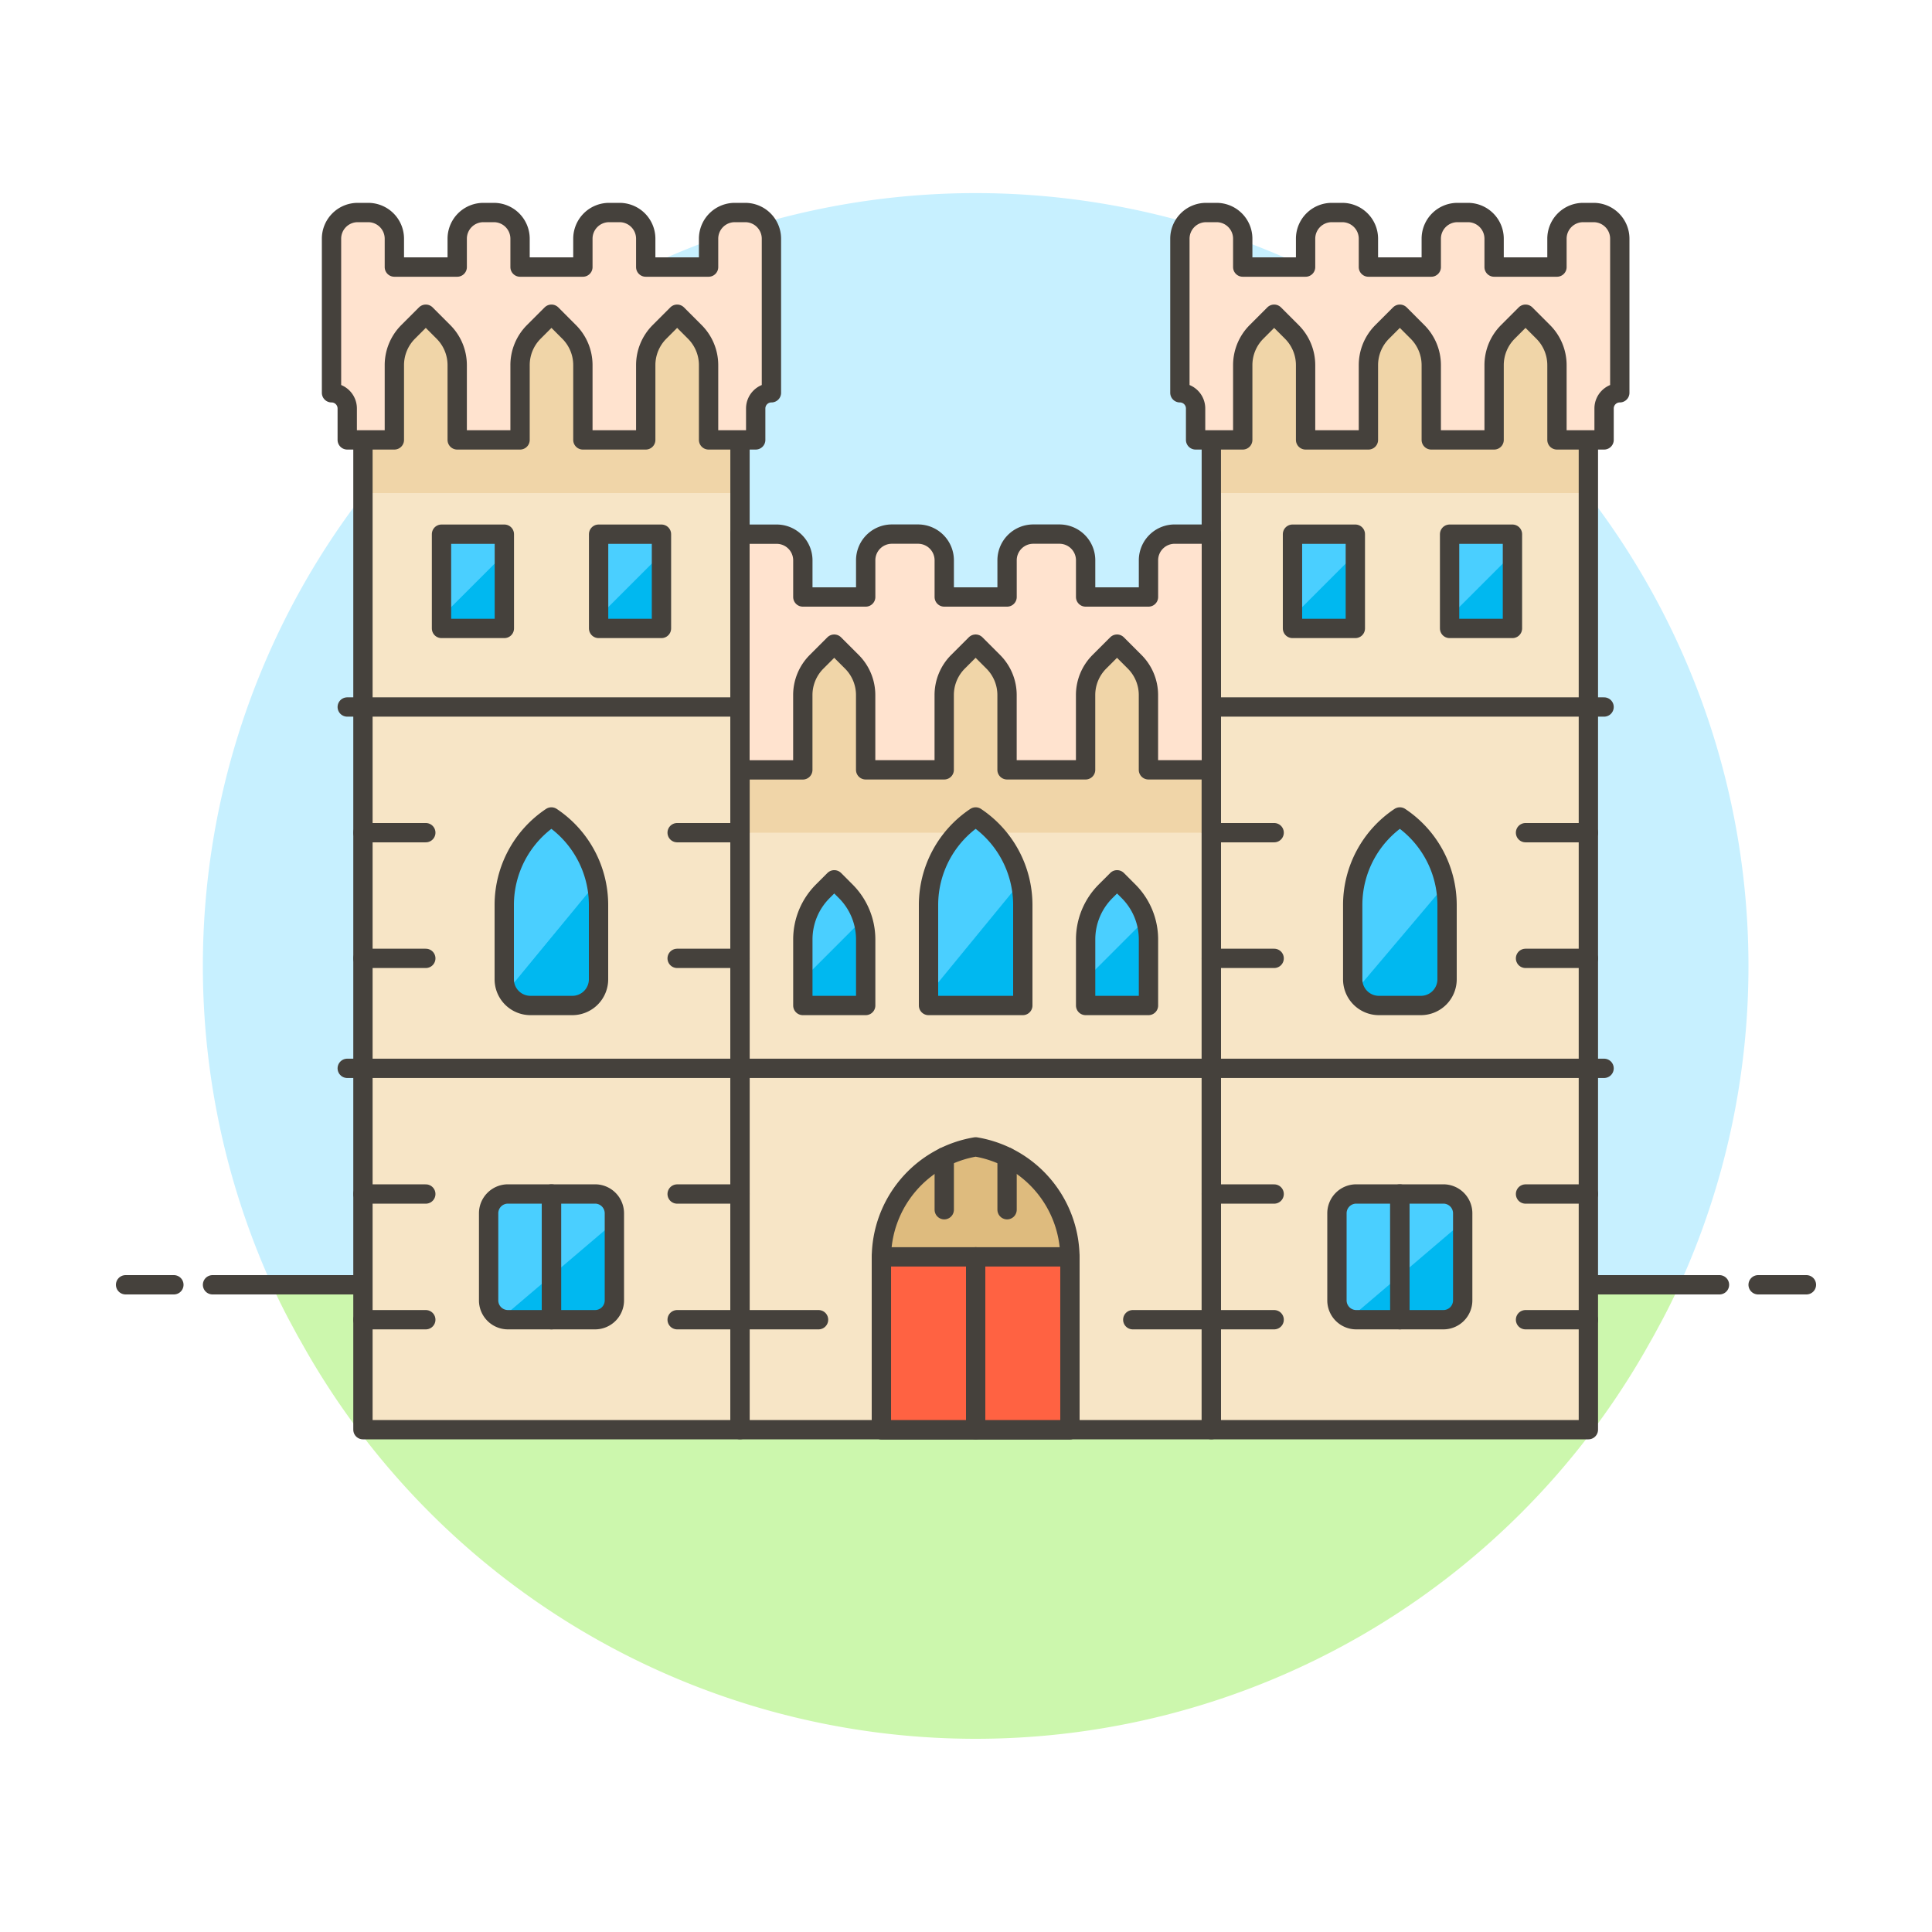 <svg xmlns="http://www.w3.org/2000/svg" version="1.1" xmlns:xlink="http://www.w3.org/1999/xlink" xmlns:svgjs="http://svgjs.com/svgjs" viewBox="0 0 160 160" width="160" height="160"><g transform="matrix(1.6,0,0,1.6,0,0)"><path d="M50.5,90A39.948,39.948,0,0,0,85.108,70H15.892A39.948,39.948,0,0,0,50.5,90Z" fill="#ccf7ad"></path><path d="M14.064,66.5c.546,1.2,1.17,2.363,1.828,3.5H85.108c.658-1.137,1.282-2.3,1.828-3.5Z" fill="#ccf7ad"></path><path d="M90.5,50A40,40,0,1,0,14.064,66.5H86.936A39.844,39.844,0,0,0,90.5,50Z" fill="#c7f0ff"></path><path d="M11 66.5L89 66.5" fill="none" stroke="#45413c" stroke-linecap="round" stroke-linejoin="round"></path><path d="M6.5 66.5L9 66.5" fill="none" stroke="#45413c" stroke-linecap="round" stroke-linejoin="round"></path><path d="M91 66.5L93.5 66.5" fill="none" stroke="#45413c" stroke-linecap="round" stroke-linejoin="round"></path><path d="M18.786 13.825H38.302V74H18.786z" fill="#f7e5c6"></path><path d="M18.786 13.825H38.302V25.52H18.786z" fill="#f0d5a8"></path><path d="M62.698 13.825H82.214V74H62.698z" fill="#f7e5c6"></path><path d="M62.697 13.825H82.213V25.52H62.697z" fill="#f0d5a8"></path><path d="M38.302 30.901H62.697V74H38.302z" fill="#f7e5c6"></path><path d="M38.302 30.901H62.697V43.099H38.302z" fill="#f0d5a8"></path><path d="M18.786 13.825H38.302V74H18.786z" fill="none" stroke="#45413c" stroke-linecap="round" stroke-linejoin="round"></path><path d="M62.698 13.825H82.214V74H62.698z" fill="none" stroke="#45413c" stroke-linecap="round" stroke-linejoin="round"></path><path d="M38.302 30.901H62.697V74H38.302z" fill="none" stroke="#45413c" stroke-linecap="round" stroke-linejoin="round"></path><path d="M36.676,12.355v1.469H33.423V12.355A1.355,1.355,0,0,0,32.068,11h-.542a1.356,1.356,0,0,0-1.356,1.355v1.469H26.918V12.355A1.356,1.356,0,0,0,25.562,11H25.02a1.355,1.355,0,0,0-1.355,1.355v1.469H20.412V12.355A1.355,1.355,0,0,0,19.057,11h-.542a1.356,1.356,0,0,0-1.356,1.355V20.33a.813.813,0,0,1,.814.813v1.626h2.439V18.9a2.436,2.436,0,0,1,.714-1.723l.913-.913.912.913a2.437,2.437,0,0,1,.714,1.723v3.869h3.253V18.9a2.435,2.435,0,0,1,.713-1.723l.913-.913.912.913A2.433,2.433,0,0,1,30.17,18.9v3.869h3.253V18.9a2.437,2.437,0,0,1,.714-1.723l.912-.913.913.913a2.436,2.436,0,0,1,.714,1.723v3.869h2.439V21.143a.813.813,0,0,1,.814-.813V12.355A1.356,1.356,0,0,0,38.573,11h-.542A1.355,1.355,0,0,0,36.676,12.355Z" fill="#ffe3cf" stroke="#45413c" stroke-linecap="round" stroke-linejoin="round"></path><path d="M80.588,12.355v1.469H77.335V12.355A1.355,1.355,0,0,0,75.98,11h-.543a1.355,1.355,0,0,0-1.355,1.355v1.469H70.829V12.355A1.355,1.355,0,0,0,69.474,11h-.542a1.355,1.355,0,0,0-1.355,1.355v1.469H64.324V12.355A1.355,1.355,0,0,0,62.969,11h-.542a1.356,1.356,0,0,0-1.356,1.355V20.33a.813.813,0,0,1,.813.813v1.626h2.44V18.9a2.437,2.437,0,0,1,.714-1.723l.912-.913.913.913a2.437,2.437,0,0,1,.714,1.723v3.869h3.252V18.9a2.436,2.436,0,0,1,.714-1.723l.913-.913.912.913a2.437,2.437,0,0,1,.714,1.723v3.869h3.253V18.9a2.436,2.436,0,0,1,.714-1.723l.912-.913.913.913a2.437,2.437,0,0,1,.714,1.723v3.869h2.439V21.143a.813.813,0,0,1,.813-.813V12.355A1.355,1.355,0,0,0,82.485,11h-.542A1.355,1.355,0,0,0,80.588,12.355Z" fill="#ffe3cf" stroke="#45413c" stroke-linecap="round" stroke-linejoin="round"></path><path d="M38.302 36.594L17.973 36.594" fill="none" stroke="#45413c" stroke-linecap="round" stroke-linejoin="round"></path><path d="M62.698 36.594L83.027 36.594" fill="none" stroke="#45413c" stroke-linecap="round" stroke-linejoin="round"></path><path d="M22.852 27.649 L26.105 27.649 L26.105 32.528 L22.852 32.528 Z" fill="#00b8f0"></path><path d="M22.852,29v2.168a1.349,1.349,0,0,0,.145.611l3.075-3.075a1.356,1.356,0,0,0-1.323-1.059h-.542A1.355,1.355,0,0,0,22.852,29Z" fill="#4acfff"></path><path d="M22.852 27.649 L26.105 27.649 L26.105 32.528 L22.852 32.528 Z" fill="none" stroke="#45413c" stroke-linecap="round" stroke-linejoin="round"></path><path d="M30.984 27.649 L34.237 27.649 L34.237 32.528 L30.984 32.528 Z" fill="#00b8f0"></path><path d="M30.984,29v2.168a1.349,1.349,0,0,0,.145.611L34.2,28.708a1.356,1.356,0,0,0-1.323-1.059h-.542A1.354,1.354,0,0,0,30.984,29Z" fill="#4acfff"></path><path d="M30.984 27.649 L34.237 27.649 L34.237 32.528 L30.984 32.528 Z" fill="none" stroke="#45413c" stroke-linecap="round" stroke-linejoin="round"></path><path d="M25.291 61.802 L31.796 61.802 L31.796 68.307 L25.291 68.307 Z" fill="#00b8f0"></path><path d="M30.442,61.8h-3.8a1.356,1.356,0,0,0-1.356,1.356v3.794a1.354,1.354,0,0,0,.749,1.212L31.8,63.257v-.1A1.356,1.356,0,0,0,30.442,61.8Z" fill="#4acfff"></path><path d="M30.8,68.308H28.544V61.8H30.8a1,1,0,0,1,1,1v4.506A1,1,0,0,1,30.8,68.308Z" fill="none" stroke="#45413c" stroke-linecap="round" stroke-linejoin="round"></path><path d="M69.203 61.802 L75.708 61.802 L75.708 68.307 L69.203 68.307 Z" fill="#00b8f0"></path><path d="M74.353,61.8H70.558A1.356,1.356,0,0,0,69.2,63.158v3.794a1.354,1.354,0,0,0,.749,1.212l5.757-4.907v-.1A1.356,1.356,0,0,0,74.353,61.8Z" fill="#4acfff"></path><path d="M74.709,68.308H72.456V61.8h2.253a1,1,0,0,1,1,1v4.506A1,1,0,0,1,74.709,68.308Z" fill="none" stroke="#45413c" stroke-linecap="round" stroke-linejoin="round"></path><path d="M52.939,52.044H48.06v-5.2a5.479,5.479,0,0,1,2.44-4.558h0a5.478,5.478,0,0,1,2.439,4.558Z" fill="#00b8f0"></path><path d="M52.805,45.676a5.469,5.469,0,0,0-2.3-3.39,5.479,5.479,0,0,0-2.44,4.558v4.615Z" fill="#4acfff"></path><path d="M52.94,52.044H48.06v-5.2a5.479,5.479,0,0,1,2.44-4.558h0a5.479,5.479,0,0,1,2.44,4.558Z" fill="none" stroke="#45413c" stroke-linecap="round" stroke-linejoin="round"></path><path d="M29.628,52.044H27.46A1.356,1.356,0,0,1,26.1,50.689V46.844a5.479,5.479,0,0,1,2.44-4.558h0a5.479,5.479,0,0,1,2.44,4.558v3.845A1.356,1.356,0,0,1,29.628,52.044Z" fill="#00b8f0"></path><path d="M30.861,45.7a5.477,5.477,0,0,0-2.317-3.409,5.479,5.479,0,0,0-2.44,4.558v3.845a1.345,1.345,0,0,0,.141.6Z" fill="#4acfff"></path><path d="M30.849,45.676a5.469,5.469,0,0,0-2.3-3.39,5.478,5.478,0,0,0-2.439,4.558v4.615Z" fill="#4acfff"></path><path d="M73.54,52.044H71.372a1.356,1.356,0,0,1-1.356-1.355V46.844a5.479,5.479,0,0,1,2.44-4.558h0A5.478,5.478,0,0,1,74.9,46.844v3.845A1.355,1.355,0,0,1,73.54,52.044Z" fill="#00b8f0"></path><path d="M74.8,45.806a5.48,5.48,0,0,0-2.34-3.52,5.479,5.479,0,0,0-2.44,4.558v3.845a1.342,1.342,0,0,0,.142.6Z" fill="#4acfff"></path><path d="M73.54,52.044H71.372a1.356,1.356,0,0,1-1.356-1.355V46.844a5.479,5.479,0,0,1,2.44-4.558h0A5.478,5.478,0,0,1,74.9,46.844v3.845A1.355,1.355,0,0,1,73.54,52.044Z" fill="none" stroke="#45413c" stroke-linecap="round" stroke-linejoin="round"></path><path d="M44.808,52.044H41.555V48.625a3.523,3.523,0,0,1,1.032-2.492l.594-.594.594.594a3.524,3.524,0,0,1,1.033,2.492Z" fill="#00b8f0"></path><path d="M41.555,50.689l3.084-3.084a3.509,3.509,0,0,0-.864-1.472l-.594-.594-.594.594a3.523,3.523,0,0,0-1.032,2.492Z" fill="#4acfff"></path><path d="M44.808,52.044H41.555V48.625a3.523,3.523,0,0,1,1.032-2.492l.594-.594.594.594a3.524,3.524,0,0,1,1.033,2.492Z" fill="none" stroke="#45413c" stroke-linecap="round" stroke-linejoin="round"></path><path d="M59.445,52.044H56.192V48.625a3.524,3.524,0,0,1,1.033-2.492l.594-.594.594.594a3.523,3.523,0,0,1,1.032,2.492Z" fill="#00b8f0"></path><path d="M56.192,50.689l3.085-3.084a3.509,3.509,0,0,0-.864-1.472l-.594-.594-.594.594a3.524,3.524,0,0,0-1.033,2.492Z" fill="#4acfff"></path><path d="M59.445,52.044H56.192V48.625a3.524,3.524,0,0,1,1.033-2.492l.594-.594.594.594a3.523,3.523,0,0,1,1.032,2.492Z" fill="none" stroke="#45413c" stroke-linecap="round" stroke-linejoin="round"></path><path d="M17.973 55.297L83.027 55.297" fill="none" stroke="#45413c" stroke-linecap="round" stroke-linejoin="round"></path><path d="M50.5,59.363h0a5.838,5.838,0,0,0-4.879,5.759V74h9.758V65.122A5.839,5.839,0,0,0,50.5,59.363Z" fill="#debb7e" stroke="#45413c" stroke-linecap="round" stroke-linejoin="round"></path><path d="M59.445,29v1.9H56.192V29a1.355,1.355,0,0,0-1.355-1.355H53.482A1.356,1.356,0,0,0,52.126,29v1.9H48.874V29a1.356,1.356,0,0,0-1.356-1.355H46.163A1.355,1.355,0,0,0,44.808,29v1.9H41.555V29A1.355,1.355,0,0,0,40.2,27.649H38.3v12.2h3.253V35.977a2.438,2.438,0,0,1,.714-1.724l.912-.912.913.912a2.438,2.438,0,0,1,.714,1.724v3.869h4.066V35.977a2.437,2.437,0,0,1,.713-1.724l.913-.912.912.912a2.438,2.438,0,0,1,.714,1.724v3.869h4.066V35.977a2.438,2.438,0,0,1,.714-1.724l.913-.912.912.912a2.438,2.438,0,0,1,.714,1.724v3.869H62.7v-12.2H60.8A1.355,1.355,0,0,0,59.445,29Z" fill="#ffe3cf" stroke="#45413c" stroke-linecap="round" stroke-linejoin="round"></path><path d="M45.621 65.055H55.379V74H45.621z" fill="#ff6242" stroke="#45413c" stroke-linecap="round" stroke-linejoin="round"></path><path d="M48.874 62.615L48.874 59.886" fill="none" stroke="#45413c" stroke-linecap="round" stroke-linejoin="round"></path><path d="M52.126 62.615L52.126 59.887" fill="none" stroke="#45413c" stroke-linecap="round" stroke-linejoin="round"></path><path d="M18.786 61.802L22.039 61.802" fill="none" stroke="#45413c" stroke-linecap="round" stroke-linejoin="round"></path><path d="M18.786 68.308L22.039 68.308" fill="none" stroke="#45413c" stroke-linecap="round" stroke-linejoin="round"></path><path d="M35.049 61.802L38.302 61.802" fill="none" stroke="#45413c" stroke-linecap="round" stroke-linejoin="round"></path><path d="M35.049 68.308L42.368 68.308" fill="none" stroke="#45413c" stroke-linecap="round" stroke-linejoin="round"></path><path d="M62.698 61.802L65.95 61.802" fill="none" stroke="#45413c" stroke-linecap="round" stroke-linejoin="round"></path><path d="M58.632 68.308L65.95 68.308" fill="none" stroke="#45413c" stroke-linecap="round" stroke-linejoin="round"></path><path d="M78.961 61.802L82.214 61.802" fill="none" stroke="#45413c" stroke-linecap="round" stroke-linejoin="round"></path><path d="M78.961 68.308L82.214 68.308" fill="none" stroke="#45413c" stroke-linecap="round" stroke-linejoin="round"></path><path d="M62.698 43.099L65.95 43.099" fill="none" stroke="#45413c" stroke-linecap="round" stroke-linejoin="round"></path><path d="M62.698 49.605L65.95 49.605" fill="none" stroke="#45413c" stroke-linecap="round" stroke-linejoin="round"></path><path d="M78.961 43.099L82.214 43.099" fill="none" stroke="#45413c" stroke-linecap="round" stroke-linejoin="round"></path><path d="M78.961 49.605L82.214 49.605" fill="none" stroke="#45413c" stroke-linecap="round" stroke-linejoin="round"></path><path d="M18.786 43.099L22.039 43.099" fill="none" stroke="#45413c" stroke-linecap="round" stroke-linejoin="round"></path><path d="M18.786 49.605L22.039 49.605" fill="none" stroke="#45413c" stroke-linecap="round" stroke-linejoin="round"></path><path d="M35.049 43.099L38.302 43.099" fill="none" stroke="#45413c" stroke-linecap="round" stroke-linejoin="round"></path><path d="M35.049 49.605L38.302 49.605" fill="none" stroke="#45413c" stroke-linecap="round" stroke-linejoin="round"></path><path d="M50.5 65.055L50.5 74" fill="#656769" stroke="#45413c" stroke-linecap="round" stroke-linejoin="round"></path><path d="M29.628,52.044H27.46A1.356,1.356,0,0,1,26.1,50.689V46.844a5.479,5.479,0,0,1,2.44-4.558h0a5.479,5.479,0,0,1,2.44,4.558v3.845A1.356,1.356,0,0,1,29.628,52.044Z" fill="none" stroke="#45413c" stroke-linecap="round" stroke-linejoin="round"></path><path d="M28.544,68.308H26.291a1,1,0,0,1-1-1V62.8a1,1,0,0,1,1-1h2.253Z" fill="none" stroke="#45413c" stroke-linecap="round" stroke-linejoin="round"></path><path d="M72.456,68.308H70.2a1,1,0,0,1-1-1V62.8a1,1,0,0,1,1-1h2.253Z" fill="none" stroke="#45413c" stroke-linecap="round" stroke-linejoin="round"></path><path d="M66.899 27.649 L70.152 27.649 L70.152 32.528 L66.899 32.528 Z" fill="#00b8f0"></path><path d="M66.9,29v2.168a1.349,1.349,0,0,0,.146.611l3.074-3.075A1.356,1.356,0,0,0,68.8,27.649h-.542A1.355,1.355,0,0,0,66.9,29Z" fill="#4acfff"></path><path d="M66.899 27.649 L70.152 27.649 L70.152 32.528 L66.899 32.528 Z" fill="none" stroke="#45413c" stroke-linecap="round" stroke-linejoin="round"></path><path d="M75.031 27.649 L78.284 27.649 L78.284 32.528 L75.031 32.528 Z" fill="#00b8f0"></path><path d="M75.031,29v2.168a1.349,1.349,0,0,0,.145.611l3.075-3.075a1.356,1.356,0,0,0-1.323-1.059h-.542A1.355,1.355,0,0,0,75.031,29Z" fill="#4acfff"></path><path d="M75.031 27.649 L78.284 27.649 L78.284 32.528 L75.031 32.528 Z" fill="none" stroke="#45413c" stroke-linecap="round" stroke-linejoin="round"></path></g></svg>